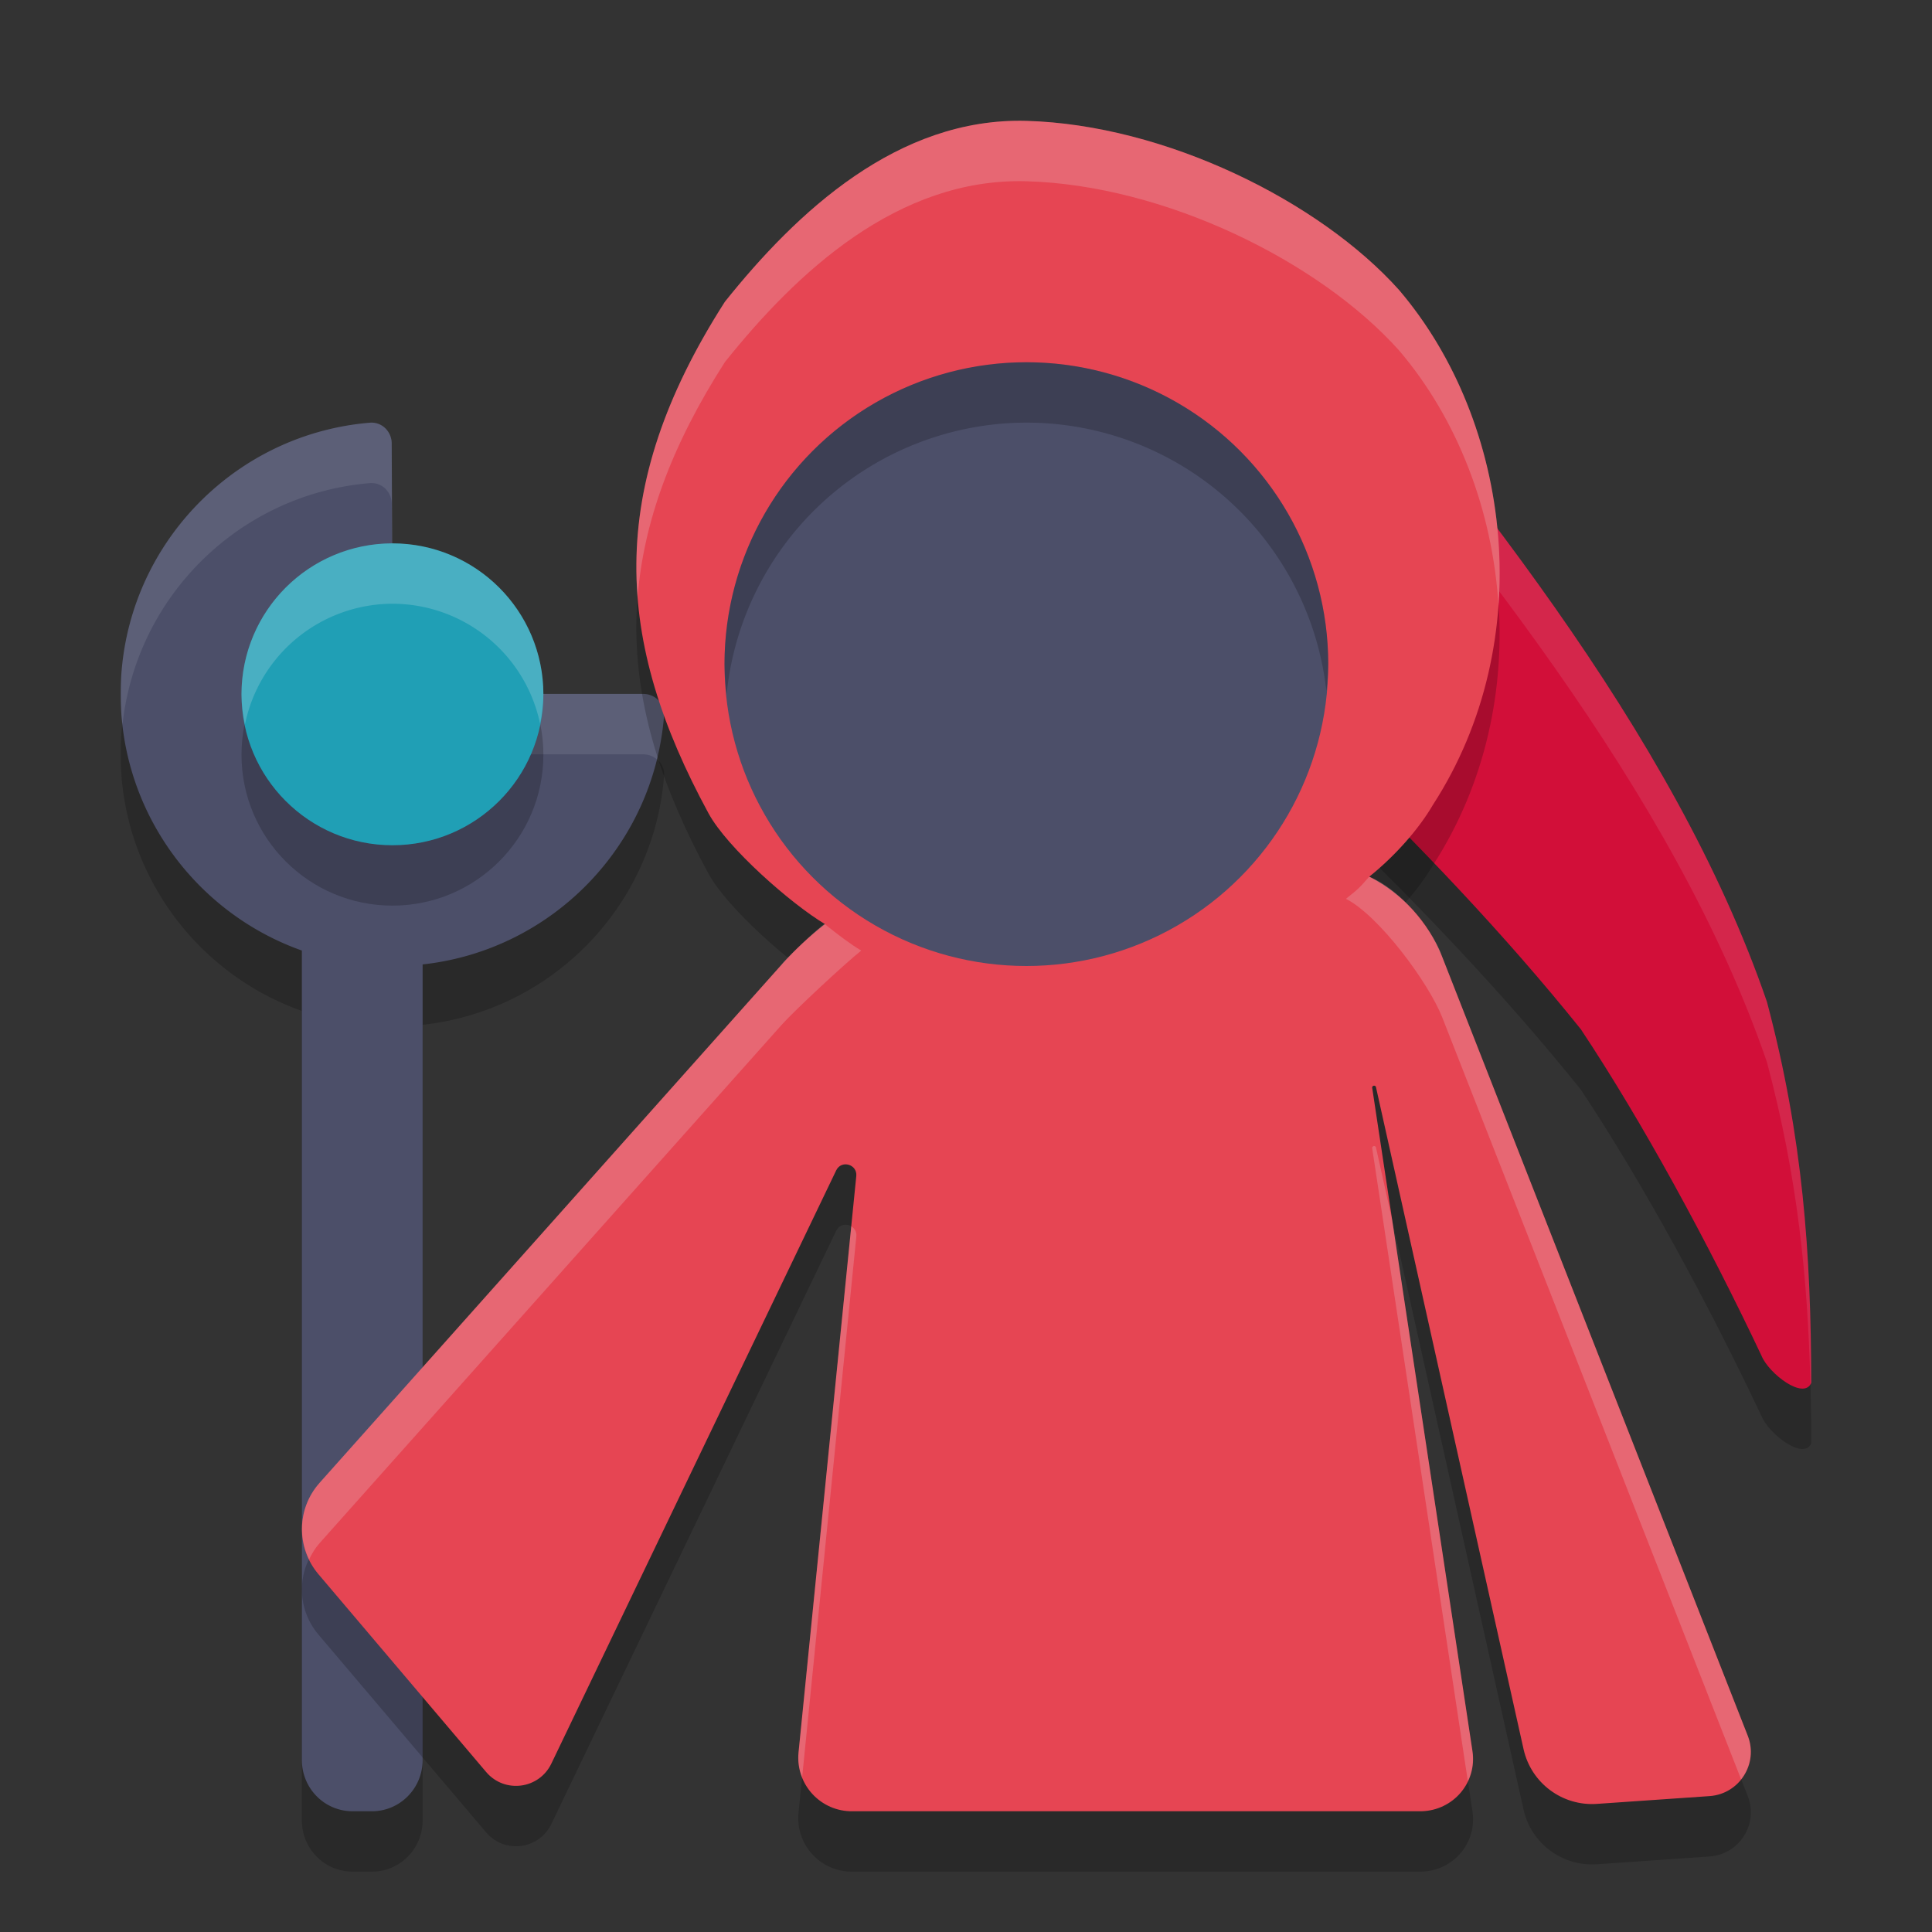 <svg xmlns="http://www.w3.org/2000/svg" width="32" height="32" version="1.1">
 <rect width="100%" height="100%" fill="#333333" stroke="none"/>
 <path style="opacity:0.2" d="M 6.127,8.001 C 3.927,8.184 2.179,9.944 2.011,12.146 c -0.015,0.198 -0.014,0.521 0.002,0.719 0.147,1.799 1.35,3.299 2.987,3.879 V 30.15 C 5,30.621 5.374,31 5.84,31 h 0.32 c 0.465,0 0.84,-0.379 0.84,-0.85 V 16.974 C 9.14,16.74 10.829,15.011 10.999,12.853 11.015,12.655 10.852,12.493 10.653,12.493 H 6.865 A 0.362,0.361 0 0 1 6.504,12.134 L 6.488,8.345 C 6.487,8.146 6.325,7.985 6.127,8.001 Z"/>
 <path style="fill:#4c4f69" d="M 6.127,7.001 C 3.927,7.184 2.179,8.944 2.011,11.146 c -0.015,0.198 -0.014,0.521 0.002,0.719 0.147,1.799 1.35,3.299 2.987,3.879 V 29.15 C 5,29.621 5.374,30 5.84,30 h 0.32 c 0.465,0 0.84,-0.379 0.84,-0.85 V 15.974 C 9.14,15.74 10.829,14.011 10.999,11.853 11.015,11.655 10.852,11.493 10.653,11.493 H 6.865 A 0.362,0.361 0 0 1 6.504,11.134 L 6.488,7.345 C 6.487,7.146 6.325,6.985 6.127,7.001 Z"/>
 <path style="fill:#eff1f5;opacity:0.1" d="M 6.127 7.002 C 3.927 7.185 2.18 8.945 2.012 11.146 C 1.997 11.345 1.997 11.667 2.014 11.865 C 2.017 11.911 2.024 11.955 2.029 12 C 2.262 9.868 3.976 8.181 6.127 8.002 C 6.325 7.986 6.487 8.147 6.488 8.346 L 6.504 12.135 A 0.362 0.361 0 0 0 6.865 12.494 L 10.652 12.494 C 10.739 12.494 10.818 12.525 10.879 12.576 C 10.937 12.342 10.979 12.101 10.998 11.854 C 11.014 11.655 10.851 11.494 10.652 11.494 L 6.865 11.494 A 0.362 0.361 0 0 1 6.504 11.135 L 6.488 7.346 C 6.487 7.147 6.325 6.986 6.127 7.002 z"/>
 <path style="opacity:0.2" d="m 20.976,5 c 3.236,3.881 6.742,8.09 8.289,12.591 0.6,2.252 0.73,4.178 0.735,6.314 -0.123,0.292 -0.705,-0.156 -0.824,-0.45 -0.884,-1.871 -1.972,-3.874 -2.992,-5.407 C 23.637,14.875 20.466,12.1 18,9.784 Z"/>
 <path style="fill:#d20f39" d="m 20.976,4 c 3.236,3.881 6.742,8.09 8.289,12.591 0.6,2.252 0.73,4.178 0.735,6.314 -0.123,0.292 -0.705,-0.156 -0.824,-0.45 -0.884,-1.871 -1.972,-3.874 -2.992,-5.407 C 23.637,13.875 20.466,11.1 18,8.784 Z"/>
 <path style="fill:#eff1f5;opacity:0.1" d="M 20.977 4 L 18 8.785 C 18.124 8.901 18.267 9.032 18.395 9.15 L 20.977 5 C 24.212 8.881 27.718 13.091 29.266 17.592 C 29.773 19.496 29.942 21.166 29.986 22.928 C 29.991 22.92 29.996 22.913 30 22.904 C 29.995 20.768 29.865 18.844 29.266 16.592 C 27.718 12.091 24.212 7.881 20.977 4 z"/>
 <path style="opacity:0.2" d="m 17,3.002 c -2.129,-0.059 -3.802,1.506 -4.993,2.996 -2.001,3.122 -1.82,5.622 -0.272,8.473 0.312,0.574 1.369,1.501 1.929,1.835 -0.258,0.201 -0.497,0.425 -0.715,0.668 l -7.657,8.589 c -0.381,0.428 -0.389,1.07 -0.02,1.508 l 2.782,3.281 c 0.305,0.357 0.875,0.282 1.078,-0.141 l 4.719,-9.828 c 0.086,-0.174 0.349,-0.1 0.332,0.094 l -0.957,9.55 c -0.052,0.528 0.368,0.983 0.899,0.973 l 9.415,1.61e-4 c 0.531,-0.011 0.93,-0.478 0.848,-1.002 L 22.727,19.012 c 0.003,-0.033 0.047,-0.041 0.062,-0.012 l 2.446,10.972 c 0.125,0.561 0.642,0.946 1.215,0.906 l 1.867,-0.129 c 0.492,-0.035 0.811,-0.536 0.633,-0.996 L 23.887,16.848 c -0.228,-0.575 -0.657,-1.047 -1.207,-1.328 0.433,-0.348 0.819,-0.788 1.055,-1.191 C 25.482,11.629 25.051,8.005 23.172,5.802 21.853,4.329 19.293,3.065 17,3.002 Z"/>
 <path style="fill:#e64553" d="m 17,2.002 c -2.129,-0.059 -3.802,1.506 -4.993,2.996 -2.001,3.122 -1.82,5.622 -0.272,8.473 0.312,0.574 1.369,1.501 1.929,1.835 -0.258,0.201 -0.497,0.425 -0.715,0.668 l -7.657,8.589 c -0.381,0.428 -0.389,1.07 -0.02,1.508 l 2.782,3.281 c 0.305,0.357 0.875,0.282 1.078,-0.141 l 4.719,-9.828 c 0.086,-0.174 0.349,-0.1 0.332,0.094 l -0.957,9.55 c -0.052,0.528 0.368,0.983 0.899,0.973 l 9.415,1.61e-4 c 0.531,-0.011 0.93,-0.478 0.848,-1.002 L 22.727,18.012 c 0.003,-0.033 0.047,-0.041 0.062,-0.012 l 2.446,10.972 c 0.125,0.561 0.642,0.946 1.215,0.906 l 1.867,-0.129 c 0.492,-0.035 0.811,-0.536 0.633,-0.996 L 23.887,15.848 c -0.228,-0.575 -0.657,-1.047 -1.207,-1.328 0.433,-0.348 0.819,-0.788 1.055,-1.191 C 25.482,10.629 25.051,7.005 23.172,4.802 21.853,3.329 19.293,2.065 17,2.002 Z"/>
 <circle style="fill:#4c4f69" cx="17" cy="11" r="5"/>
 <circle style="opacity:0.2" cx="6.5" cy="12.5" r="2.5"/>
 <circle style="fill:#209fb5" cx="6.5" cy="11.5" r="2.5"/>
 <path style="opacity:0.2;fill:#eff1f5" d="m 17,2.002 c -2.129,-0.059 -3.803,1.506 -4.994,2.996 -1.135,1.771 -1.566,3.342 -1.445,4.891 0.097,-1.231 0.553,-2.499 1.445,-3.891 C 13.197,4.508 14.871,2.943 17,3.002 c 2.294,0.064 4.853,1.328 6.172,2.801 0.971,1.138 1.552,2.656 1.648,4.23 C 24.958,8.116 24.348,6.181 23.172,4.803 21.853,3.33 19.294,2.066 17,2.002 Z m 5.678,12.52 c -0.18,0.203 -0.169,0.192 -0.385,0.365 0.55,0.281 1.366,1.386 1.594,1.961 l 4.951,12.623 c 0.153,-0.194 0.21,-0.461 0.111,-0.717 l -5.062,-12.906 c -0.106,-0.347 -0.634,-1.098 -1.209,-1.326 z m -9.02,0.783 c -0.06,0.018 -0.691,0.618 -0.709,0.668 L 5.291,24.562 c -0.316,0.355 -0.372,0.857 -0.172,1.268 0.046,-0.094 0.099,-0.186 0.172,-0.268 l 7.658,-8.59 c 0.218,-0.243 1.059,-1.025 1.316,-1.227 -0.168,-0.1 -0.383,-0.26 -0.607,-0.441 z m 9.096,3.678 c -0.013,0.003 -0.026,0.013 -0.027,0.029 L 24.312,29.502 c 0.072,-0.151 0.103,-0.323 0.074,-0.504 L 23.059,20.211 22.789,19 c -0.008,-0.015 -0.022,-0.02 -0.035,-0.018 z m -8.654,1.33 -0.873,8.715 c -0.014,0.146 0.009,0.284 0.059,0.41 L 14.184,20.477 C 14.19,20.4 14.152,20.344 14.1,20.312 Z"/>
 <path style="fill:#eff1f5;opacity:0.2" d="M 6.5 9 A 2.5 2.5 0 0 0 4 11.5 A 2.5 2.5 0 0 0 4.057 12 A 2.5 2.5 0 0 1 6.5 10 A 2.5 2.5 0 0 1 8.945 11.986 A 2.5 2.5 0 0 0 9 11.5 A 2.5 2.5 0 0 0 6.5 9 z"/>
 <path style="opacity:0.2" d="M 17 6 A 5 5 0 0 0 12 11 A 5 5 0 0 0 12.035 11.5 A 5 5 0 0 1 17 7 A 5 5 0 0 1 21.969 11.445 A 5 5 0 0 0 22 11 A 5 5 0 0 0 17 6 z"/>
</svg>
